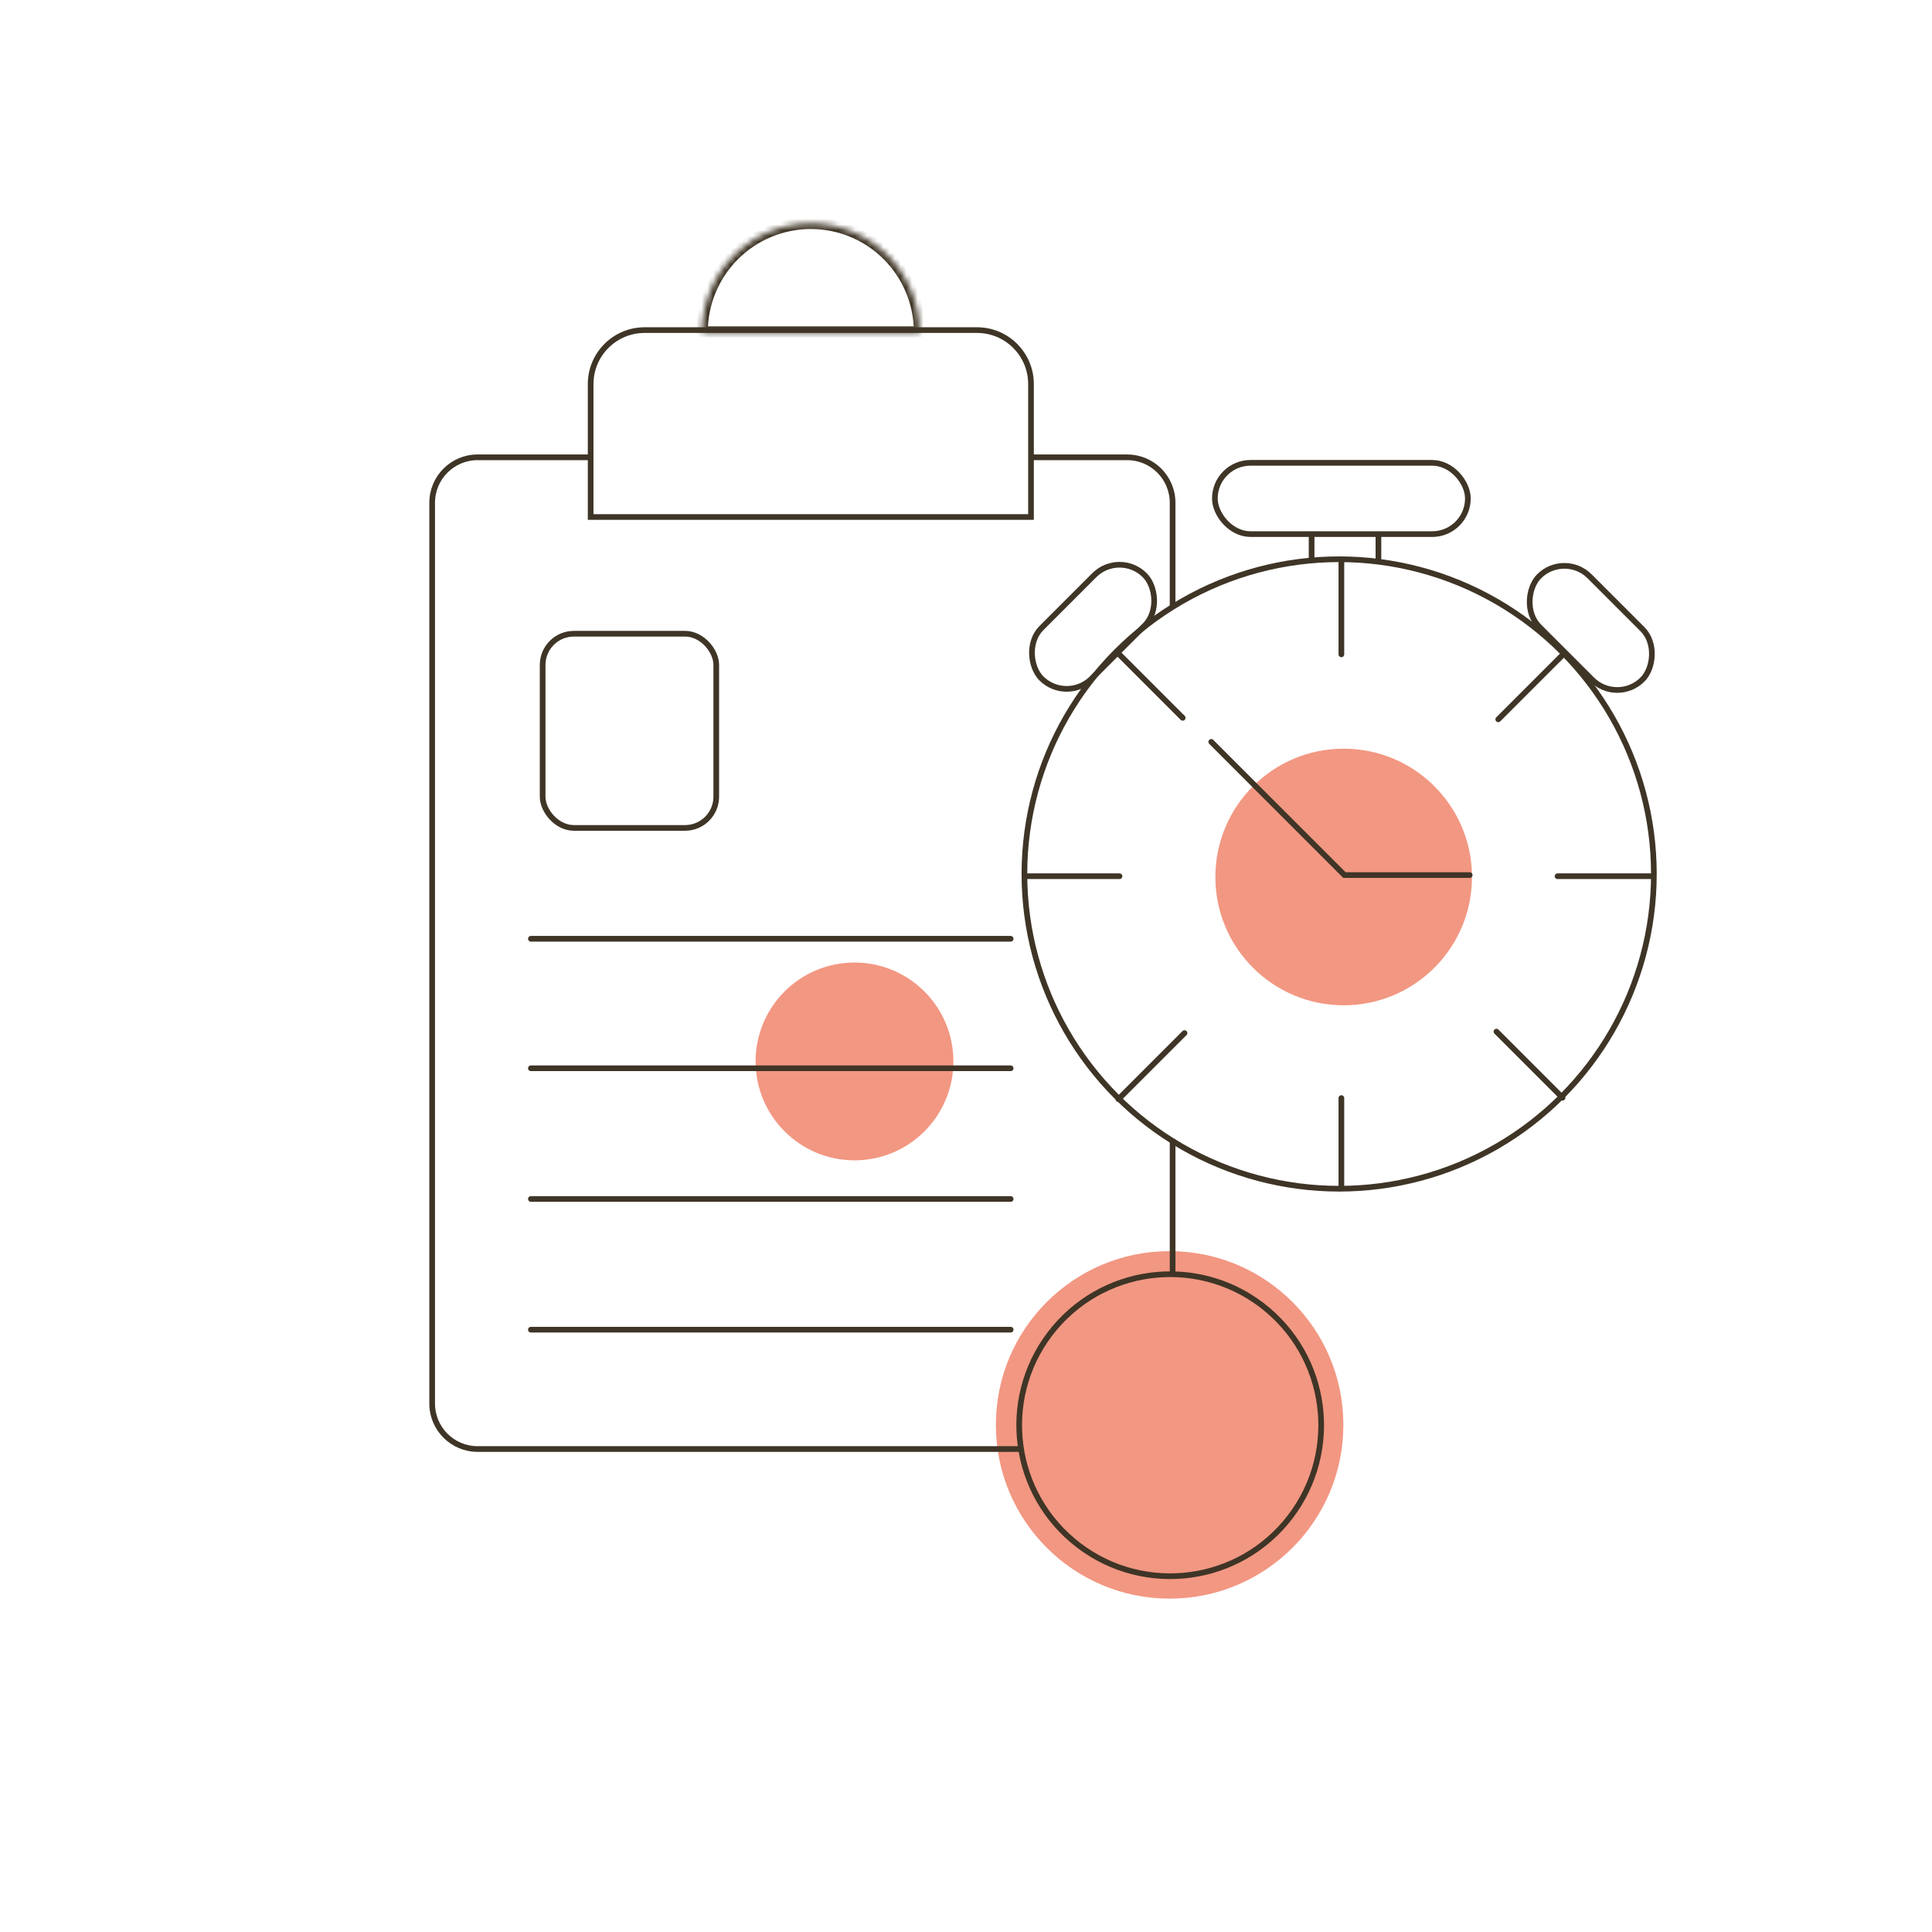 <svg width="340" height="340" viewBox="0 0 340 340" fill="none" xmlns="http://www.w3.org/2000/svg">
<circle cx="205.834" cy="250.756" r="30.577" fill="#ED6B4D" fill-opacity="0.7"/>
<circle cx="236.466" cy="154.335" r="22.58" fill="#ED6B4D" fill-opacity="0.7"/>
<circle cx="150.379" cy="186.794" r="17.405" fill="#ED6B4D" fill-opacity="0.7"/>
<path d="M206.359 106.823V88.479C206.359 84.061 202.777 80.479 198.359 80.479H181.427M104.278 80.479H84.053C79.635 80.479 76.053 84.061 76.053 88.479V247.004C76.053 251.423 79.635 255.004 84.053 255.004H179.545M206.359 223.957V200.436" stroke="#3F3526"/>
<path d="M93.428 165.208H177.859" stroke="#3F3526" stroke-linecap="round"/>
<path d="M93.428 188H177.859" stroke="#3F3526" stroke-linecap="round"/>
<path d="M93.428 211H177.859" stroke="#3F3526" stroke-linecap="round"/>
<path d="M93.428 234H177.859" stroke="#3F3526" stroke-linecap="round"/>
<path d="M103.945 67.592C103.945 62.345 108.198 58.092 113.445 58.092H171.939C177.186 58.092 181.439 62.345 181.439 67.592V90.983H103.945V67.592Z" stroke="#3F3526"/>
<mask id="path-10-inside-1" fill="white">
<path d="M161.823 58.435C161.823 55.923 161.328 53.435 160.367 51.114C159.405 48.793 157.996 46.684 156.22 44.907C154.443 43.131 152.334 41.722 150.013 40.76C147.692 39.799 145.205 39.304 142.692 39.304C140.18 39.304 137.692 39.799 135.371 40.76C133.05 41.722 130.941 43.131 129.165 44.907C127.388 46.684 125.979 48.793 125.018 51.114C124.056 53.435 123.562 55.923 123.562 58.435L142.692 58.435H161.823Z"/>
</mask>
<path d="M161.823 58.435C161.823 55.923 161.328 53.435 160.367 51.114C159.405 48.793 157.996 46.684 156.22 44.907C154.443 43.131 152.334 41.722 150.013 40.76C147.692 39.799 145.205 39.304 142.692 39.304C140.18 39.304 137.692 39.799 135.371 40.76C133.05 41.722 130.941 43.131 129.165 44.907C127.388 46.684 125.979 48.793 125.018 51.114C124.056 53.435 123.562 55.923 123.562 58.435L142.692 58.435H161.823Z" stroke="#3F3526" stroke-width="2" mask="url(#path-10-inside-1)"/>
<rect x="95.496" y="111.524" width="30.555" height="34.176" rx="5.5" stroke="#3F3526"/>
<path d="M242.581 98.826V94.121" stroke="#3F3526"/>
<path d="M230.82 98.826V94.121" stroke="#3F3526"/>
<circle cx="235.667" cy="153.806" r="55.388" stroke="#3F3526"/>
<rect x="213.797" y="81.45" width="44.524" height="12.544" rx="6.272" stroke="#3F3526"/>
<rect x="275.301" y="96.98" width="25.703" height="12.544" rx="6.272" transform="rotate(45 275.301 96.98)" stroke="#3F3526"/>
<rect y="-0.707" width="25.703" height="12.544" rx="6.272" transform="matrix(0.707 -0.707 -0.707 -0.707 187.211 123.328)" stroke="#3F3526"/>
<path d="M236.059 115.155V98.704" stroke="#3F3526" stroke-linecap="round"/>
<path d="M236.059 209.115V193.243" stroke="#3F3526" stroke-linecap="round"/>
<path d="M197.016 154.199H180.565" stroke="#3F3526" stroke-linecap="round"/>
<path d="M290.556 154.199H274.105" stroke="#3F3526" stroke-linecap="round"/>
<path d="M208.134 126.33L196.501 114.698" stroke="#3F3526" stroke-linecap="round"/>
<path d="M274.983 193.18L263.351 181.547" stroke="#3F3526" stroke-linecap="round"/>
<path d="M263.668 126.591L275.301 114.958" stroke="#3F3526" stroke-linecap="round"/>
<path d="M196.819 193.44L208.451 181.808" stroke="#3F3526" stroke-linecap="round"/>
<path d="M213.159 130.556L236.6 153.997H258.64" stroke="#3F3526" stroke-linecap="round"/>
<path d="M226.247 267.946C216.786 279.165 200.022 280.59 188.803 271.129C177.584 261.668 176.159 244.904 185.619 233.685C195.08 222.466 211.845 221.041 223.064 230.502C234.283 239.963 235.708 256.727 226.247 267.946Z" stroke="#3F3526"/>
</svg>
